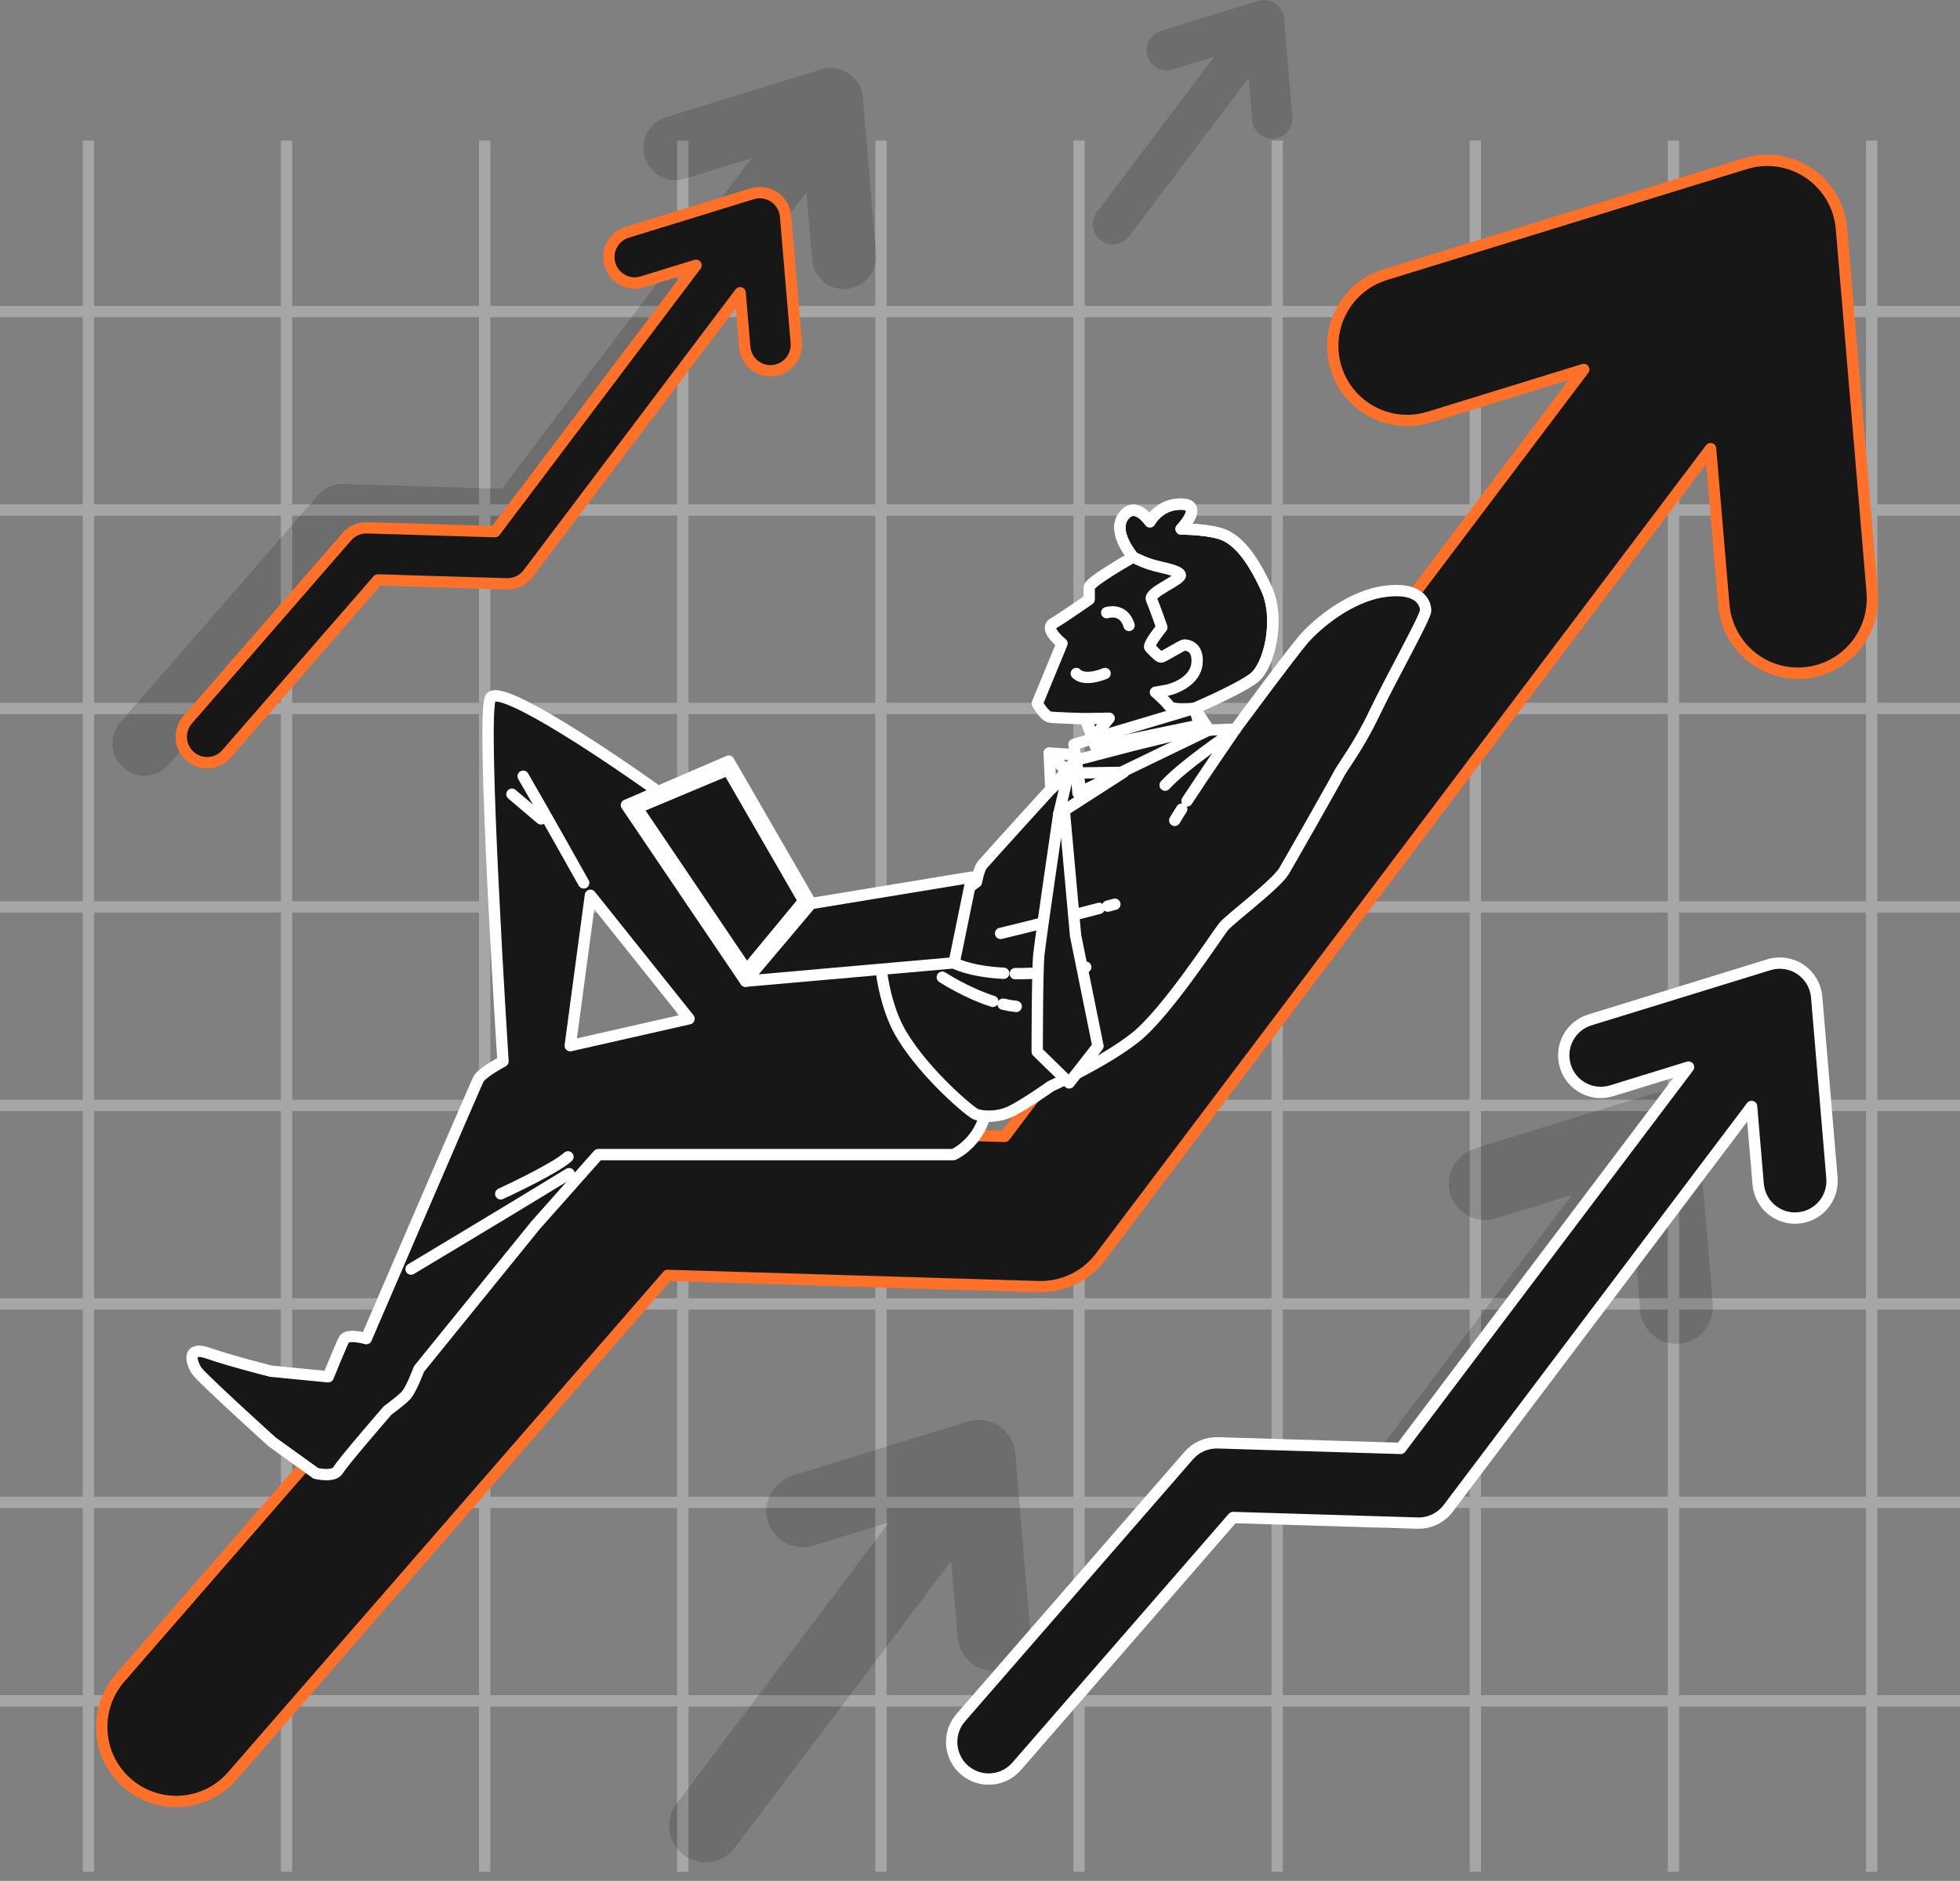 <svg width="173" height="166" viewBox="0 0 173 166" fill="none" xmlns="http://www.w3.org/2000/svg">
<rect x="0" y="0" width="173" height="166" fill="#808080" stroke="none"/>
<g opacity="0.3">
<path d="M7.804 12.406V165.2" stroke="white" stroke-miterlimit="10"/>
<path d="M25.292 12.406V165.2" stroke="white" stroke-miterlimit="10"/>
<path d="M42.779 12.406V165.2" stroke="white" stroke-miterlimit="10"/>
<path d="M60.268 12.406V165.2" stroke="white" stroke-miterlimit="10"/>
<path d="M77.756 12.406V165.2" stroke="white" stroke-miterlimit="10"/>
<path d="M95.243 12.406V165.2" stroke="white" stroke-miterlimit="10"/>
<path d="M112.732 12.406V165.2" stroke="white" stroke-miterlimit="10"/>
<path d="M130.22 12.406V165.2" stroke="white" stroke-miterlimit="10"/>
<path d="M147.708 12.406V165.2" stroke="white" stroke-miterlimit="10"/>
<path d="M165.199 12.406V165.2" stroke="white" stroke-miterlimit="10"/>
<path d="M173 27.496H0" stroke="white" stroke-miterlimit="10"/>
<path d="M173 45.012H0" stroke="white" stroke-miterlimit="10"/>
<path d="M173 62.527H0" stroke="white" stroke-miterlimit="10"/>
<path d="M173 80.043H0" stroke="white" stroke-miterlimit="10"/>
<path d="M173 97.559H0" stroke="white" stroke-miterlimit="10"/>
<path d="M173 115.078H0" stroke="white" stroke-miterlimit="10"/>
<path d="M173 132.594H0" stroke="white" stroke-miterlimit="10"/>
<path d="M173 150.109H0" stroke="white" stroke-miterlimit="10"/>
</g>
<path opacity="0.15" d="M77.325 22.437L76.153 8.592C76.08 7.736 75.624 6.961 74.916 6.479C74.204 6 73.317 5.865 72.496 6.117L58.789 10.339C57.293 10.8 56.453 12.39 56.913 13.886C57.373 15.385 58.957 16.226 60.454 15.765L66.342 13.952L44.302 43.144L30.3 42.72C29.449 42.698 28.635 43.053 28.077 43.693L10.622 63.757C9.592 64.938 9.717 66.733 10.896 67.76C11.432 68.228 12.097 68.458 12.757 68.458C13.549 68.458 14.334 68.129 14.896 67.486L31.472 48.435L45.594 48.862C46.51 48.888 47.386 48.471 47.941 47.736L71.174 16.964L71.678 22.912C71.802 24.393 73.043 25.512 74.5 25.512C74.58 25.512 74.66 25.512 74.741 25.501C76.299 25.369 77.457 23.994 77.325 22.433V22.437Z" fill="black"/>
<path opacity="0.15" d="M151.179 114.998L149.865 99.475C149.81 98.813 149.587 98.17 149.171 97.65C148.317 96.587 146.941 96.195 145.704 96.576L130.252 101.339C128.614 101.844 127.566 103.522 127.964 105.193C128.398 107.021 130.274 108.074 132.041 107.533L138.724 105.474L120.35 129.779C119.309 131.157 119.539 133.113 120.868 134.21C122.28 135.373 124.372 135.128 125.478 133.669L144.203 108.896L144.776 115.649C144.919 117.331 146.324 118.599 147.978 118.599C148.303 118.599 148.638 118.552 148.974 118.442C150.42 117.978 151.307 116.519 151.179 115.005V114.998Z" fill="black"/>
<path opacity="0.15" d="M90.929 143.873L89.615 128.35C89.561 127.688 89.338 127.045 88.922 126.526C88.068 125.462 86.692 125.07 85.458 125.451L70.007 130.214C68.368 130.719 67.32 132.397 67.718 134.068C68.152 135.896 70.028 136.949 71.795 136.408L78.479 134.349L59.717 159.199C58.676 160.577 58.906 162.529 60.239 163.63C61.651 164.792 63.746 164.547 64.849 163.085L83.961 137.768L84.534 144.52C84.677 146.202 86.082 147.47 87.735 147.47C88.06 147.47 88.396 147.423 88.732 147.313C90.177 146.849 91.064 145.39 90.937 143.877L90.929 143.873Z" fill="black"/>
<path opacity="0.15" d="M114.064 10.254L113.337 1.681C113.308 1.315 113.184 0.961 112.954 0.672C112.483 0.083 111.724 -0.132 111.041 0.08L102.507 2.712C101.602 2.99 101.022 3.918 101.241 4.84C101.482 5.849 102.518 6.434 103.493 6.13L107.183 4.993L96.82 18.721C96.247 19.482 96.371 20.56 97.109 21.167C97.89 21.811 99.047 21.675 99.656 20.867L110.213 6.883L110.527 10.613C110.607 11.541 111.381 12.243 112.293 12.243C112.472 12.243 112.658 12.217 112.845 12.155C113.644 11.899 114.133 11.091 114.06 10.258L114.064 10.254Z" fill="black"/>
<path d="M165.25 52.282L162.535 20.179C162.367 18.194 161.312 16.395 159.666 15.28C158.019 14.165 155.957 13.858 154.055 14.443L122.273 24.237C118.806 25.305 116.86 28.99 117.926 32.463C118.992 35.936 122.667 37.885 126.139 36.818L139.79 32.609L88.688 100.296L56.223 99.309C54.252 99.254 52.365 100.076 51.069 101.564L10.596 148.087C8.213 150.828 8.497 154.985 11.235 157.373C12.48 158.458 14.016 158.992 15.549 158.992C17.382 158.992 19.207 158.228 20.506 156.736L58.935 112.562L91.681 113.556C93.802 113.611 95.835 112.649 97.12 110.946L150.985 39.596L152.154 53.39C152.446 56.823 155.315 59.415 158.691 59.415C158.877 59.415 159.063 59.408 159.253 59.389C162.87 59.082 165.553 55.898 165.247 52.275L165.25 52.282Z" fill="#171717" stroke="#FF7028" stroke-linecap="round" stroke-linejoin="round"/>
<path d="M161.698 103.958L160.348 87.997C160.264 87.01 159.74 86.115 158.921 85.561C158.103 85.006 157.077 84.854 156.132 85.144L140.329 90.014C138.605 90.545 137.638 92.377 138.168 94.104C138.698 95.831 140.525 96.8 142.251 96.269L149.039 94.177L123.631 127.831L107.489 127.34C106.509 127.313 105.571 127.722 104.926 128.462L84.803 151.593C83.618 152.956 83.759 155.023 85.12 156.21C85.739 156.75 86.503 157.015 87.266 157.015C88.177 157.015 89.084 156.635 89.73 155.894L108.837 133.93L125.119 134.424C126.173 134.451 127.184 133.973 127.823 133.126L154.605 97.651L155.186 104.509C155.331 106.216 156.758 107.505 158.437 107.505C158.529 107.505 158.622 107.501 158.716 107.492C160.515 107.339 161.849 105.756 161.696 103.955L161.698 103.958Z" fill="#171717" stroke="white" stroke-linecap="round" stroke-linejoin="round"/>
<path d="M70.282 30.245L69.339 19.093C69.28 18.404 68.914 17.779 68.342 17.392C67.77 17.005 67.054 16.898 66.393 17.101L55.353 20.503C54.149 20.874 53.473 22.154 53.843 23.361C54.214 24.567 55.49 25.244 56.696 24.873L61.438 23.411L43.687 46.923L32.41 46.58C31.725 46.561 31.07 46.847 30.62 47.364L16.561 63.524C15.733 64.477 15.832 65.921 16.782 66.75C17.215 67.127 17.749 67.312 18.281 67.312C18.918 67.312 19.552 67.047 20.003 66.529L33.352 51.184L44.727 51.529C45.463 51.548 46.17 51.214 46.616 50.623L65.327 25.838L65.733 30.63C65.834 31.822 66.831 32.723 68.004 32.723C68.068 32.723 68.133 32.72 68.199 32.714C69.455 32.607 70.387 31.501 70.281 30.242L70.282 30.245Z" fill="#171717" stroke="#FF7028" stroke-linecap="round" stroke-linejoin="round"/>
<path d="M78.676 82.323L72.598 81.969L70.116 81.19C70.116 81.19 64.279 74.353 59.235 70.686C54.19 67.019 44.2 60.282 43.309 61.572C42.418 62.859 44.397 93.671 44.397 93.671C44.397 93.671 42.517 94.662 42.221 95.258C41.926 95.854 32.329 118.144 32.329 118.144C32.329 118.144 30.647 117.651 30.351 118.243C30.055 118.835 28.968 121.511 28.968 121.511L23.923 121.018C23.923 121.018 20.36 120.126 18.382 119.431C16.404 118.737 16.9 120.323 17.393 121.018C17.889 121.713 24.021 127.259 24.021 127.259L27.88 130.033C27.88 130.033 29.464 130.428 29.858 129.737C30.252 129.046 34.209 124.487 34.209 124.487C34.209 124.487 35.297 123.694 35.793 123.201C36.286 122.707 36.98 120.824 36.98 120.824L47.266 108.142L52.807 101.901H84.165C84.165 101.901 85.947 101.108 86.739 99.027L87.531 96.947L78.683 82.327L78.676 82.323ZM50.332 92.289L52.113 79.015L60.819 89.913L50.332 92.289Z" fill="#171717" stroke="white" stroke-linecap="round" stroke-linejoin="round"/>
<path d="M105.307 64.489L109.045 64.346C109.045 64.346 114.053 57.564 115.111 56.361C116.17 55.158 119.061 52.618 122.236 52.194C125.412 51.769 125.835 53.323 125.835 53.89C125.835 54.456 122.733 59.966 121.32 62.935C119.911 65.903 118.499 67.669 118.145 68.375C117.79 69.08 114.053 75.654 113.348 76.853C112.644 78.056 108.552 81.094 107.986 81.799C107.42 82.505 102.978 89.36 100.226 91.55C97.474 93.74 92.75 95.86 92.75 95.86C92.75 95.86 90.564 97.414 89.294 98.05C88.023 98.686 86.614 98.544 86.118 98.332C85.621 98.12 81.745 94.869 79.628 91.407C77.511 87.945 77.511 82.787 77.653 82.293C77.796 81.799 78.993 81.021 79.347 80.951C79.701 80.882 83.296 79.96 83.296 79.96L86.187 77.84C86.187 77.84 86.399 76.71 86.68 76.356C86.961 76.001 92.747 69.643 92.747 69.643L94.933 67.099L100.083 65.757L105.303 64.485L105.307 64.489Z" fill="#171717" stroke="white" stroke-linecap="round" stroke-linejoin="round"/>
<path d="M89.608 85.93C91.244 85.944 93.299 85.798 95.832 85.356" stroke="white" stroke-linecap="round" stroke-linejoin="round"/>
<path d="M84.217 84.981C84.217 84.981 85.48 85.734 88.59 85.898" stroke="white" stroke-linecap="round" stroke-linejoin="round"/>
<path d="M88.539 88.625C88.926 88.717 89.317 88.783 89.7 88.823" stroke="white" stroke-linecap="round" stroke-linejoin="round"/>
<path d="M83.173 86.246C83.173 86.246 85.261 87.621 87.63 88.374" stroke="white" stroke-linecap="round" stroke-linejoin="round"/>
<path d="M97.015 80.172C94.788 80.753 90.466 81.879 88.316 82.38" stroke="white" stroke-linecap="round" stroke-linejoin="round"/>
<path d="M98.405 79.805C98.405 79.805 98.171 79.867 97.769 79.973" stroke="white" stroke-linecap="round" stroke-linejoin="round"/>
<path d="M104.307 71.406C104.062 71.79 103.851 72.126 103.687 72.404" stroke="white" stroke-linecap="round" stroke-linejoin="round"/>
<path d="M109.045 64.352C109.045 64.352 106.476 68.081 104.775 70.684" stroke="white" stroke-linecap="round" stroke-linejoin="round"/>
<path d="M108.341 64.914C108.341 64.914 104.461 67.528 102.84 69.294" stroke="white" stroke-linecap="round" stroke-linejoin="round"/>
<path d="M100.018 49.16C100.018 49.16 96.138 51.349 96.138 51.843V52.903C96.138 52.903 93.809 54.526 92.963 55.024C92.116 55.517 93.74 56.79 93.74 56.79L91.554 62.087C91.554 62.087 92.189 63.217 92.682 63.29C93.174 63.359 95.784 63.432 95.784 63.432L96.701 65.904L105.87 63.995L105.446 62.511C105.446 62.511 109.115 60.957 110.597 59.897C112.079 58.837 112.995 54.6 111.798 51.986C110.6 49.372 109.469 47.957 108.272 47.324C107.071 46.688 104.249 46.688 104.249 46.688C104.249 46.688 106.293 44.568 104.318 44.498C102.344 44.429 101.497 46.052 101.497 46.052C101.497 46.052 100.227 44.144 99.168 45.559C98.109 46.973 100.015 49.163 100.015 49.163L100.018 49.16Z" fill="#171717" stroke="white" stroke-linecap="round" stroke-linejoin="round"/>
<path d="M95.784 63.427L97.901 63.391L96.547 65.065L95.784 63.427Z" fill="#263238" stroke="white" stroke-linecap="round" stroke-linejoin="round"/>
<path d="M108.271 47.32C107.07 46.684 104.249 46.684 104.249 46.684C104.249 46.684 106.293 44.564 104.318 44.494C102.343 44.425 101.497 46.048 101.497 46.048C101.497 46.048 100.226 44.14 99.168 45.555C98.109 46.966 100.015 49.159 100.015 49.159C100.015 49.159 100.65 49.514 101.497 49.795C102.343 50.077 103.964 50.289 104.176 50.713C104.387 51.137 101.354 52.267 101.635 52.903C101.916 53.539 102.551 55.374 102.551 55.374C102.551 55.374 101.281 56.928 101.493 57.14C101.705 57.352 102.27 57.989 102.482 57.989C102.694 57.989 104.314 56.928 104.526 56.928C104.738 56.928 105.796 56.998 105.654 58.551C105.512 60.105 103.679 60.811 102.832 60.953L101.986 61.096C101.986 61.096 102.902 61.875 103.187 62.299C103.471 62.723 105.442 62.511 105.442 62.511C105.442 62.511 109.111 60.957 110.593 59.897C112.075 58.837 112.991 54.599 111.794 51.985C110.596 49.371 109.465 47.956 108.268 47.324L108.271 47.32Z" stroke="white" stroke-linecap="round" stroke-linejoin="round"/>
<path d="M97.682 54.071C97.682 54.071 99.164 53.577 99.656 55.2" stroke="white" stroke-linecap="round" stroke-linejoin="round"/>
<path d="M95 59.441C95 59.441 95.566 60.222 97.54 59.441" stroke="white" stroke-linecap="round" stroke-linejoin="round"/>
<path d="M93.455 71.837C93.455 71.837 91.834 82.86 91.692 84.271C91.55 85.686 91.55 92.819 91.55 92.819L94.371 95.575L96.912 92.325L94.937 82.575L93.948 71.625L93.455 71.837Z" fill="#171717" stroke="white" stroke-linecap="round" stroke-linejoin="round"/>
<path d="M94.302 68.234L93.455 71.838L99.171 68.164L94.302 68.234Z" fill="#171717" stroke="white" stroke-linecap="round" stroke-linejoin="round"/>
<path d="M105.45 62.512L94.799 65.692L95.149 70.003L106.72 64.42L105.45 62.512Z" stroke="white" stroke-linecap="round" stroke-linejoin="round"/>
<path d="M94.937 66.607L92.608 66.465L95.291 69.221L94.937 66.607Z" stroke="white" stroke-linecap="round" stroke-linejoin="round"/>
<path d="M92.608 66.465L92.751 69.645L94.302 68.231L92.608 66.465Z" stroke="white" stroke-linecap="round" stroke-linejoin="round"/>
<path d="M51.518 77.922C51.518 77.922 47.857 71.381 46.178 68.508" stroke="white" stroke-linecap="round" stroke-linejoin="round"/>
<path d="M45.185 70.094L47.759 72.276" stroke="white" stroke-linecap="round" stroke-linejoin="round"/>
<path d="M36.282 112.005C36.282 112.005 44.89 106.854 50.23 103.582" stroke="white" stroke-linecap="round" stroke-linejoin="round"/>
<path d="M44.197 105.366C44.197 105.366 48.945 103.187 50.132 102.098" stroke="white" stroke-linecap="round" stroke-linejoin="round"/>
<path d="M64.323 67.172L55.293 71.058L65.805 86.6L71.587 79.748L64.323 67.172Z" fill="white" stroke="white" stroke-linecap="round" stroke-linejoin="round"/>
<path d="M64.254 67.945L56.227 71.309L65.897 85.611L70.938 79.516L64.254 67.945Z" fill="#171717" stroke="white" stroke-linecap="round" stroke-linejoin="round"/>
<path d="M71.587 79.747L85.768 77.414L84.217 84.975L65.805 86.598L71.587 79.747Z" fill="#171717" stroke="white" stroke-linecap="round" stroke-linejoin="round"/>
</svg>
